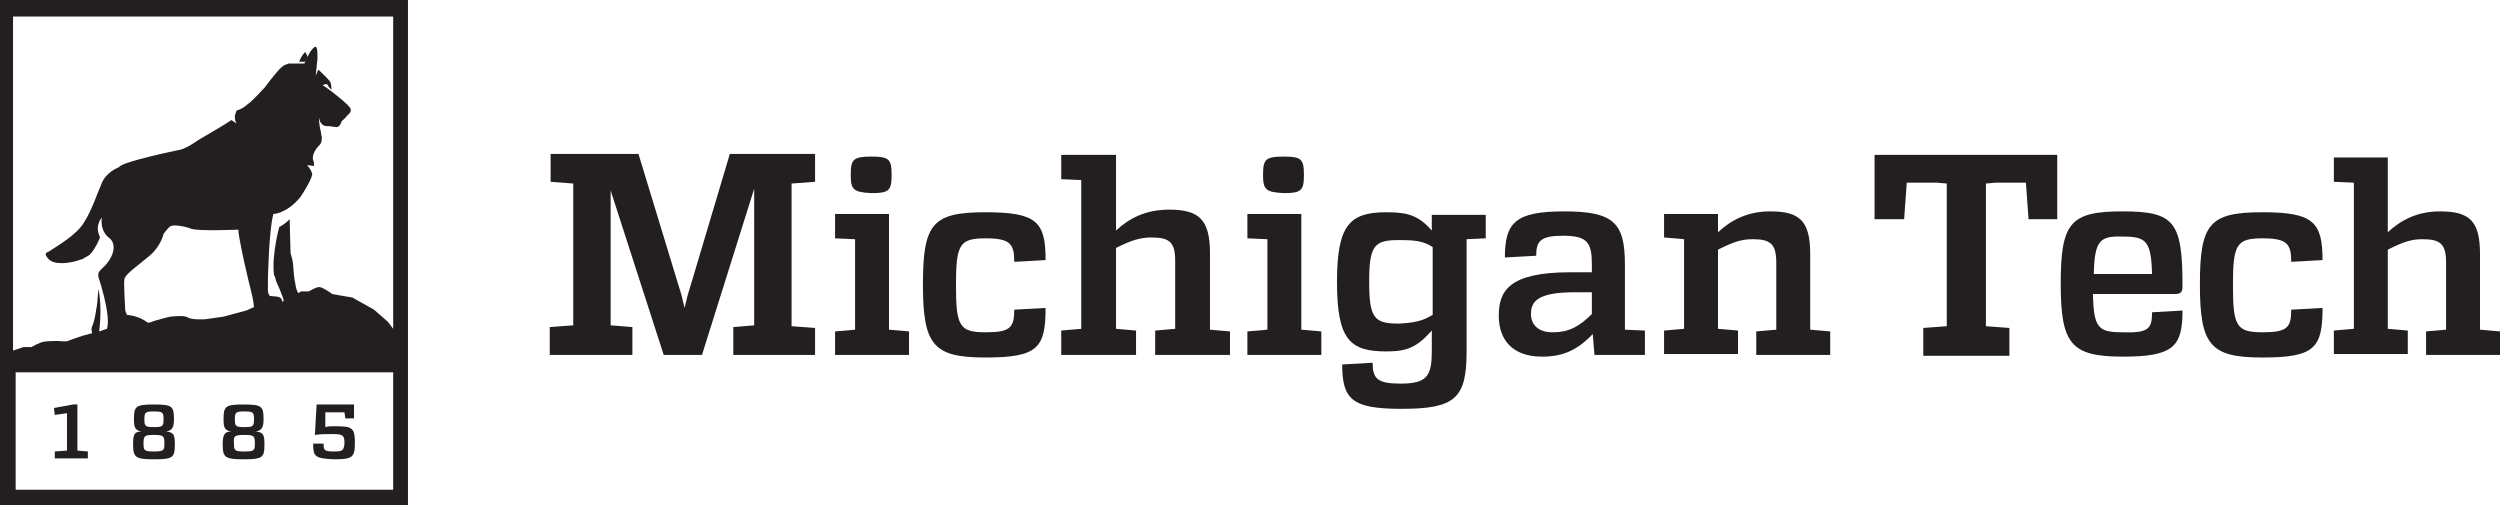 <?xml version="1.0" encoding="UTF-8" standalone="no"?>
<!-- Generator: Adobe Illustrator 19.0.0, SVG Export Plug-In . SVG Version: 6.00 Build 0)  -->
<svg id="Layer_1" style="enable-background:new 0 0 287.4 58.1" xmlns="http://www.w3.org/2000/svg" xml:space="preserve" viewBox="0 0 287.4 58.1" version="1.1" y="0px" x="0px" xmlns:xlink="http://www.w3.org/1999/xlink">
<style type="text/css">
	.st0{fill:#231F20;}
</style>
<g id="XMLID_2_">
	<g id="XMLID_43_">
		<g id="XMLID_538_">
			<path id="XMLID_552_" d="m25.6 51.1c0 1.5 0.3 1.7 2.4 1.7 2.2 0 2.4-0.2 2.4-1.7 0-1.1-0.1-1.4-1-1.5 0.7-0.1 0.9-0.5 0.9-1.4 0-1.5-0.2-1.7-2.3-1.7s-2.3 0.2-2.3 1.7c0 0.9 0.1 1.3 0.9 1.4-0.8 0-1 0.4-1 1.5zm2.5-3.8c1 0 1.1 0.1 1.1 0.9s-0.1 0.9-1.1 0.9-1.1-0.1-1.1-0.9 0.1-0.9 1.1-0.9zm0 2.7c1.1 0 1.2 0.1 1.2 1 0 0.8-0.1 0.9-1.2 0.9s-1.2-0.1-1.2-0.9c-0.1-0.9 0.1-1 1.2-1z" class="st0"/>
			<path id="XMLID_548_" d="m15.3 51.1c0 1.5 0.3 1.7 2.4 1.7 2.2 0 2.4-0.2 2.4-1.7 0-1.1-0.1-1.4-1-1.5 0.7-0.1 0.9-0.5 0.9-1.4 0-1.5-0.2-1.7-2.3-1.7s-2.3 0.2-2.3 1.7c0 0.9 0.1 1.3 0.9 1.4-0.9 0-1 0.4-1 1.5zm2.4-3.8c1 0 1.1 0.1 1.1 0.9s-0.1 0.9-1.1 0.9-1.1-0.1-1.1-0.9 0.1-0.9 1.1-0.9zm0 2.7c1.1 0 1.2 0.1 1.2 1 0 0.8-0.1 0.9-1.2 0.9s-1.2-0.1-1.2-0.9c0-0.9 0.1-1 1.2-1z" class="st0"/>
			<path id="XMLID_547_" d="m38.4 51.9c-1.1 0-1.2-0.1-1.2-0.9h-1.2c0 1.5 0.2 1.7 2.4 1.8 2.1 0 2.4-0.2 2.4-1.9s-0.3-1.9-2.2-1.9c-0.6 0-0.9 0-1.2 0.1v-1.7h2.2l0.1 0.7h1v-1.6h-4.3l-0.2 3.5c0.7-0.1 1.2-0.1 2.1-0.1 1.2 0 1.3 0.2 1.3 1.1-0.1 0.8-0.2 0.9-1.2 0.9z" class="st0"/>
			<path id="XMLID_546_" d="m35.1 7.1c0.1-0.1 0.2-0.3 0.3-0.5-0.1-0.2-0.2-0.5-0.3-0.6-0.1 0-0.5 0.5-0.7 1.1h0.7z" class="st0"/>
			<polygon id="XMLID_545_" points="7.7 47.5 7.7 51.8 6.3 51.9 6.3 52.7 10.1 52.7 10.1 51.9 8.9 51.8 8.9 46.5 8.4 46.5 8.4 46.5 6.2 46.9 6.3 47.7" class="st0"/>
			<path id="XMLID_539_" d="m0 0v58.1h46.9v-58.1h-46.9zm1.8 1.9h43.4v35.9l-0.6-0.8-1.6-1.4-2.5-1.4-1.2-0.2-1.1-0.2s-1.1-0.8-1.5-0.8-1.2 0.5-1.2 0.5h-0.9l-0.3 0.2c-0.2-0.3-0.3-0.7-0.3-0.8-0.1-0.5-0.2-1.1-0.2-1.2 0-0.2-0.1-0.9-0.1-1.3 0-0.3-0.3-1.3-0.3-1.3l-0.1-3.9c-0.4 0.4-0.8 0.7-1.2 0.9 0 0-0.9 3.3-0.6 5.5 0.1 0.2 0.2 0.4 0.2 0.6 0.1 0.3 0.5 1.1 0.7 1.7 0.1 0.2 0.2 0.5 0.2 0.7l-0.1 0.1c-0.1-0.1-0.1-0.3-0.2-0.4-0.2-0.3-1.1-0.2-1.3-0.3-0.1-0.1-0.2-0.4-0.2-0.6v-0.1-0.3-0.9s0.1-5.4 0.6-7.4v-0.1s1.5 0 3.1-1.9c0.5-0.7 1.1-1.8 1.3-2.3 0-0.1 0.1-0.3 0.1-0.4-0.1-0.4-0.4-0.8-0.6-1 0 0 0.5 0 0.8 0.1 0-0.2 0-0.5-0.1-0.7-0.2-0.6 0.4-1.4 0.7-1.7 0.3-0.2 0.3-0.8 0.3-0.9s-0.1-0.3-0.1-0.6c0 0-0.3-1.1-0.2-1.7 0 0 0 0.9 0.8 1h0.2c0.3 0 0.7 0.1 0.9 0.1 0.5 0.1 0.7-0.7 0.7-0.7s0.3-0.2 0.6-0.6c0.3-0.3 0.5-0.4 0.4-0.8s-2.2-2-2.2-2 0 0 0 0c-0.4-0.3-0.8-0.6-1-0.7 0 0 0.3-0.2 0.5-0.1s0 0.2 0.5 0.6c0-0.2 0-0.5-0.1-0.8s-1-1.1-1.4-1.5l-0.3 0.7 0.2-2c0-0.5 0-1-0.1-1.2-0.1-0.3-0.4 0-0.7 0.4-0.3 0.5-0.7 1.4-0.7 1.4s-0.5 0-1 0h-0.7-0.1c-0.3 0.1-0.6 0.2-0.8 0.4-0.6 0.5-2 2.4-2 2.4s-1.4 1.5-1.7 1.7c-0.3 0.2-0.7 0.7-1.5 0.9l-0.2 0.6c0 0.3 0 0.6 0.2 0.9l-0.6-0.4c-1 0.7-3.5 2.1-3.8 2.3s-1.5 1.1-2.5 1.2c0 0-6.3 1.3-6.6 1.9-1.4 0.6-1.9 1.5-2.1 2.1-0.3 0.6-1 2.8-1.9 4.2-0.8 1.5-3.5 3-3.9 3.3s-0.9 0.2-0.2 1c0.7 0.7 2.5 0.5 3.8 0 0.1 0 0.1 0 0.2-0.1 0.1 0 0.1-0.1 0.2-0.1 0.2-0.1 0.3-0.2 0.5-0.3 0.7-0.7 1.2-2 1.2-2 0-0.1-0.1-0.2-0.1-0.3-0.2-0.4-0.3-1.2 0.3-2-0.1 0.9 0.1 1.8 0.9 2.4 0.3 0.2 0.4 0.6 0.4 0.6 0.3 1-0.5 2.2-1.2 2.8-0.5 0.5-0.5 0.5-0.5 1 0 0 1.5 4.4 1 6l-0.9 0.3s0.4-2.8-0.1-4.9c0 0.5-0.1 1-0.1 1.5 0 0-0.3 2.3-0.6 2.8-0.1 0.2-0.1 0.5 0 0.8l-1.1 0.3s-1.5 0.5-1.7 0.6-1.1 0-1.1 0-1.4 0-1.7 0.1c-0.3 0-1.4 0.6-1.4 0.6h-0.9l-1.2 0.4v-38.4zm27.4 33.4l-0.9 0.4-2.6 0.7-2.1 0.3s-1.5 0.1-2-0.2c-0.4-0.3-1.9-0.1-2-0.1s-1.2 0.3-1.9 0.5c-0.2 0.1-0.5 0.2-0.7 0.2-0.4-0.3-1.2-0.8-2.4-0.9 0 0-0.1-0.2-0.2-0.5 0-0.3-0.2-3-0.1-3.6s1.6-1.6 2.9-2.7 1.6-2.5 1.6-2.5 0.4-0.6 0.8-0.9c0.4-0.2 1.6 0 2.4 0.3s5.4 0.1 5.4 0.1c0 0.7 0.7 3.9 0.9 4.7 0.1 0.5 0.4 1.7 0.6 2.5s0.3 1.6 0.3 1.7zm15.9 21h-43.3v-13.5h43.4v13.5z" class="st0"/>
		</g>
	</g>
	<g id="XMLID_3_">
		<g id="XMLID_482_">
			<path id="XMLID_536_" d="m236.6 25.2h-3.4l-0.3-4.2h-3.5l-1.1 0.1v16.4l2.7 0.2v3.2h-9.9v-3.2l2.7-0.2v-16.4l-1.1-0.1h-3.5l-0.3 4.2h-3.4v-7.4h21v7.4z" class="st0"/>
			<path id="XMLID_533_" d="m247.4 35.9l3.5-0.2c0 4.1-1 5.3-6.8 5.3-6 0-7.2-1.4-7.2-8.4s1.1-8.3 7.1-8.3 6.9 1.2 6.9 8.6c0 0.7-0.2 0.9-0.9 0.9h-9.4c0.1 3.9 0.6 4.4 3.4 4.4 3 0.1 3.4-0.4 3.4-2.3zm-6.7-4.4h6.7c-0.1-3.8-0.7-4.3-3.3-4.3-2.7-0.1-3.3 0.4-3.4 4.3z" class="st0"/>
			<path id="XMLID_531_" d="m267 29.9l-3.6 0.2c0-2.1-0.5-2.7-3.3-2.7-3 0-3.4 0.7-3.4 5.4s0.4 5.4 3.4 5.4c2.8 0 3.3-0.5 3.3-2.6l3.6-0.2c0 4.6-0.9 5.7-6.9 5.7s-7.2-1.4-7.2-8.4 1.1-8.3 7.2-8.3c5.8 0 6.9 1.1 6.9 5.5z" class="st0"/>
			<path id="XMLID_529_" d="m287.4 40.8h-8.5v-2.7l2.3-0.2v-7.7c0-2.1-0.6-2.7-2.7-2.7-1.3 0-2.2 0.3-4 1.2v9.1l2.3 0.2v2.7h-8.5v-2.7l2.3-0.2v-16.8l-2.3-0.1v-2.8h6.2v8.6c1.5-1.4 3.4-2.4 6-2.4 3.4 0 4.6 1.1 4.6 4.9v8.7l2.3 0.2v2.7z" class="st0"/>
			<g id="XMLID_13_">
				<path id="XMLID_527_" d="m93.8 40.8h-9.5v-3.2l2.4-0.2v-15.7l-6 19.1h-4.4l-6.1-18.9v15.5l2.5 0.2v3.2h-9.5v-3.2l2.7-0.2v-16.3l-2.6-0.2v-3.2h10.1l4.6 15.1c0.3 0.9 0.5 1.7 0.7 2.6 0.2-0.9 0.4-1.7 0.7-2.6l4.5-15.1h9.8v3.2l-2.7 0.2v16.4l2.7 0.2v3.1z" class="st0"/>
				<path id="XMLID_525_" d="m104.5 40.8h-8.5v-2.7l2.3-0.2v-10.4l-2.3-0.1v-2.8h6.2v13.3l2.3 0.2v2.7z" class="st0"/>
				<path id="XMLID_523_" d="m120.2 29.9l-3.6 0.2c0-2.1-0.5-2.7-3.3-2.7-3 0-3.4 0.7-3.4 5.4s0.4 5.4 3.4 5.4c2.8 0 3.3-0.5 3.3-2.6l3.6-0.2c0 4.6-0.9 5.7-6.9 5.7s-7.2-1.4-7.2-8.4 1.1-8.3 7.2-8.3c5.9 0 6.9 1.1 6.9 5.5z" class="st0"/>
				<path id="XMLID_495_" d="m141.4 40.8h-8.6v-2.8l2.3-0.2v-7.8c0-2.1-0.6-2.7-2.7-2.7-1.3 0-2.3 0.3-4.1 1.2v9.3l2.3 0.2v2.8h-8.6v-2.8l2.3-0.2v-17.1l-2.3-0.1v-2.8h6.3v8.7c1.5-1.4 3.4-2.4 6.1-2.4 3.4 0 4.7 1.1 4.7 5v8.8l2.3 0.2v2.7z" class="st0"/>
				<path id="XMLID_493_" d="m151.9 40.8h-8.5v-2.7l2.3-0.2v-10.4l-2.3-0.1v-2.8h6.2v13.3l2.3 0.2v2.7z" class="st0"/>
				<path id="XMLID_490_" d="m168.6 27.5v12.9c0 5.4-1.3 6.6-7.5 6.6-5.7 0-6.8-1.1-6.8-5.1l3.5-0.2c0 1.8 0.5 2.4 3.2 2.4 3.1 0 3.6-0.9 3.6-3.8v-2.3c-1.7 1.9-2.8 2.4-5.2 2.4-4.2 0-5.7-1.3-5.7-8 0-6.6 1.5-8 5.7-8 2.5 0 3.7 0.4 5.2 2.1v-1.8h6.2v2.7l-2.2 0.1zm-3.9 8.7v-7.8c-1.1-0.7-2-0.8-3.9-0.8-2.8 0-3.4 0.6-3.4 4.8s0.6 4.8 3.4 4.8c1.9-0.1 2.7-0.3 3.9-1z" class="st0"/>
				<path id="XMLID_487_" d="m189.2 40.8h-5.9l-0.2-2.4c-1.8 1.9-3.5 2.6-5.8 2.6-3.5 0-5-2-5-4.7 0-2.8 1.1-5 8.2-5h2.5v-0.9c0-2.5-0.5-3.3-3.3-3.3-2.6 0-3.1 0.6-3.1 2.3l-3.6 0.2c0-4 1.2-5.3 6.8-5.3 5.7 0 7 1.3 7 6.1v7.5l2.3 0.1v2.8zm-10.7-2.6c1.8 0 3-0.6 4.5-2.1v-2.5h-2c-4.3 0-5 1.1-5 2.5 0 1.1 0.7 2.1 2.5 2.1z" class="st0"/>
				<path id="XMLID_485_" d="m210.4 40.8h-8.5v-2.7l2.3-0.2v-7.7c0-2.1-0.6-2.7-2.7-2.7-1.3 0-2.2 0.3-4 1.2v9.1l2.3 0.2v2.7h-8.5v-2.7l2.3-0.2v-10.3l-2.3-0.2v-2.7h6.2v2.1c1.5-1.4 3.4-2.4 6-2.4 3.4 0 4.6 1.1 4.6 4.9v8.7l2.3 0.2v2.7z" class="st0"/>
				<path id="XMLID_484_" d="m97.8 20.1c0-1.8 0.3-2.1 2.4-2.1 2 0 2.3 0.3 2.3 2.1s-0.3 2.1-2.3 2.1c-2.1-0.1-2.4-0.4-2.4-2.1z" class="st0"/>
				<path id="XMLID_483_" d="m145.2 20.1c0-1.8 0.3-2.1 2.4-2.1 2 0 2.3 0.3 2.3 2.1s-0.3 2.1-2.3 2.1c-2.1-0.1-2.4-0.4-2.4-2.1z" class="st0"/>
			</g>
		</g>
	</g>
</g>
</svg>
